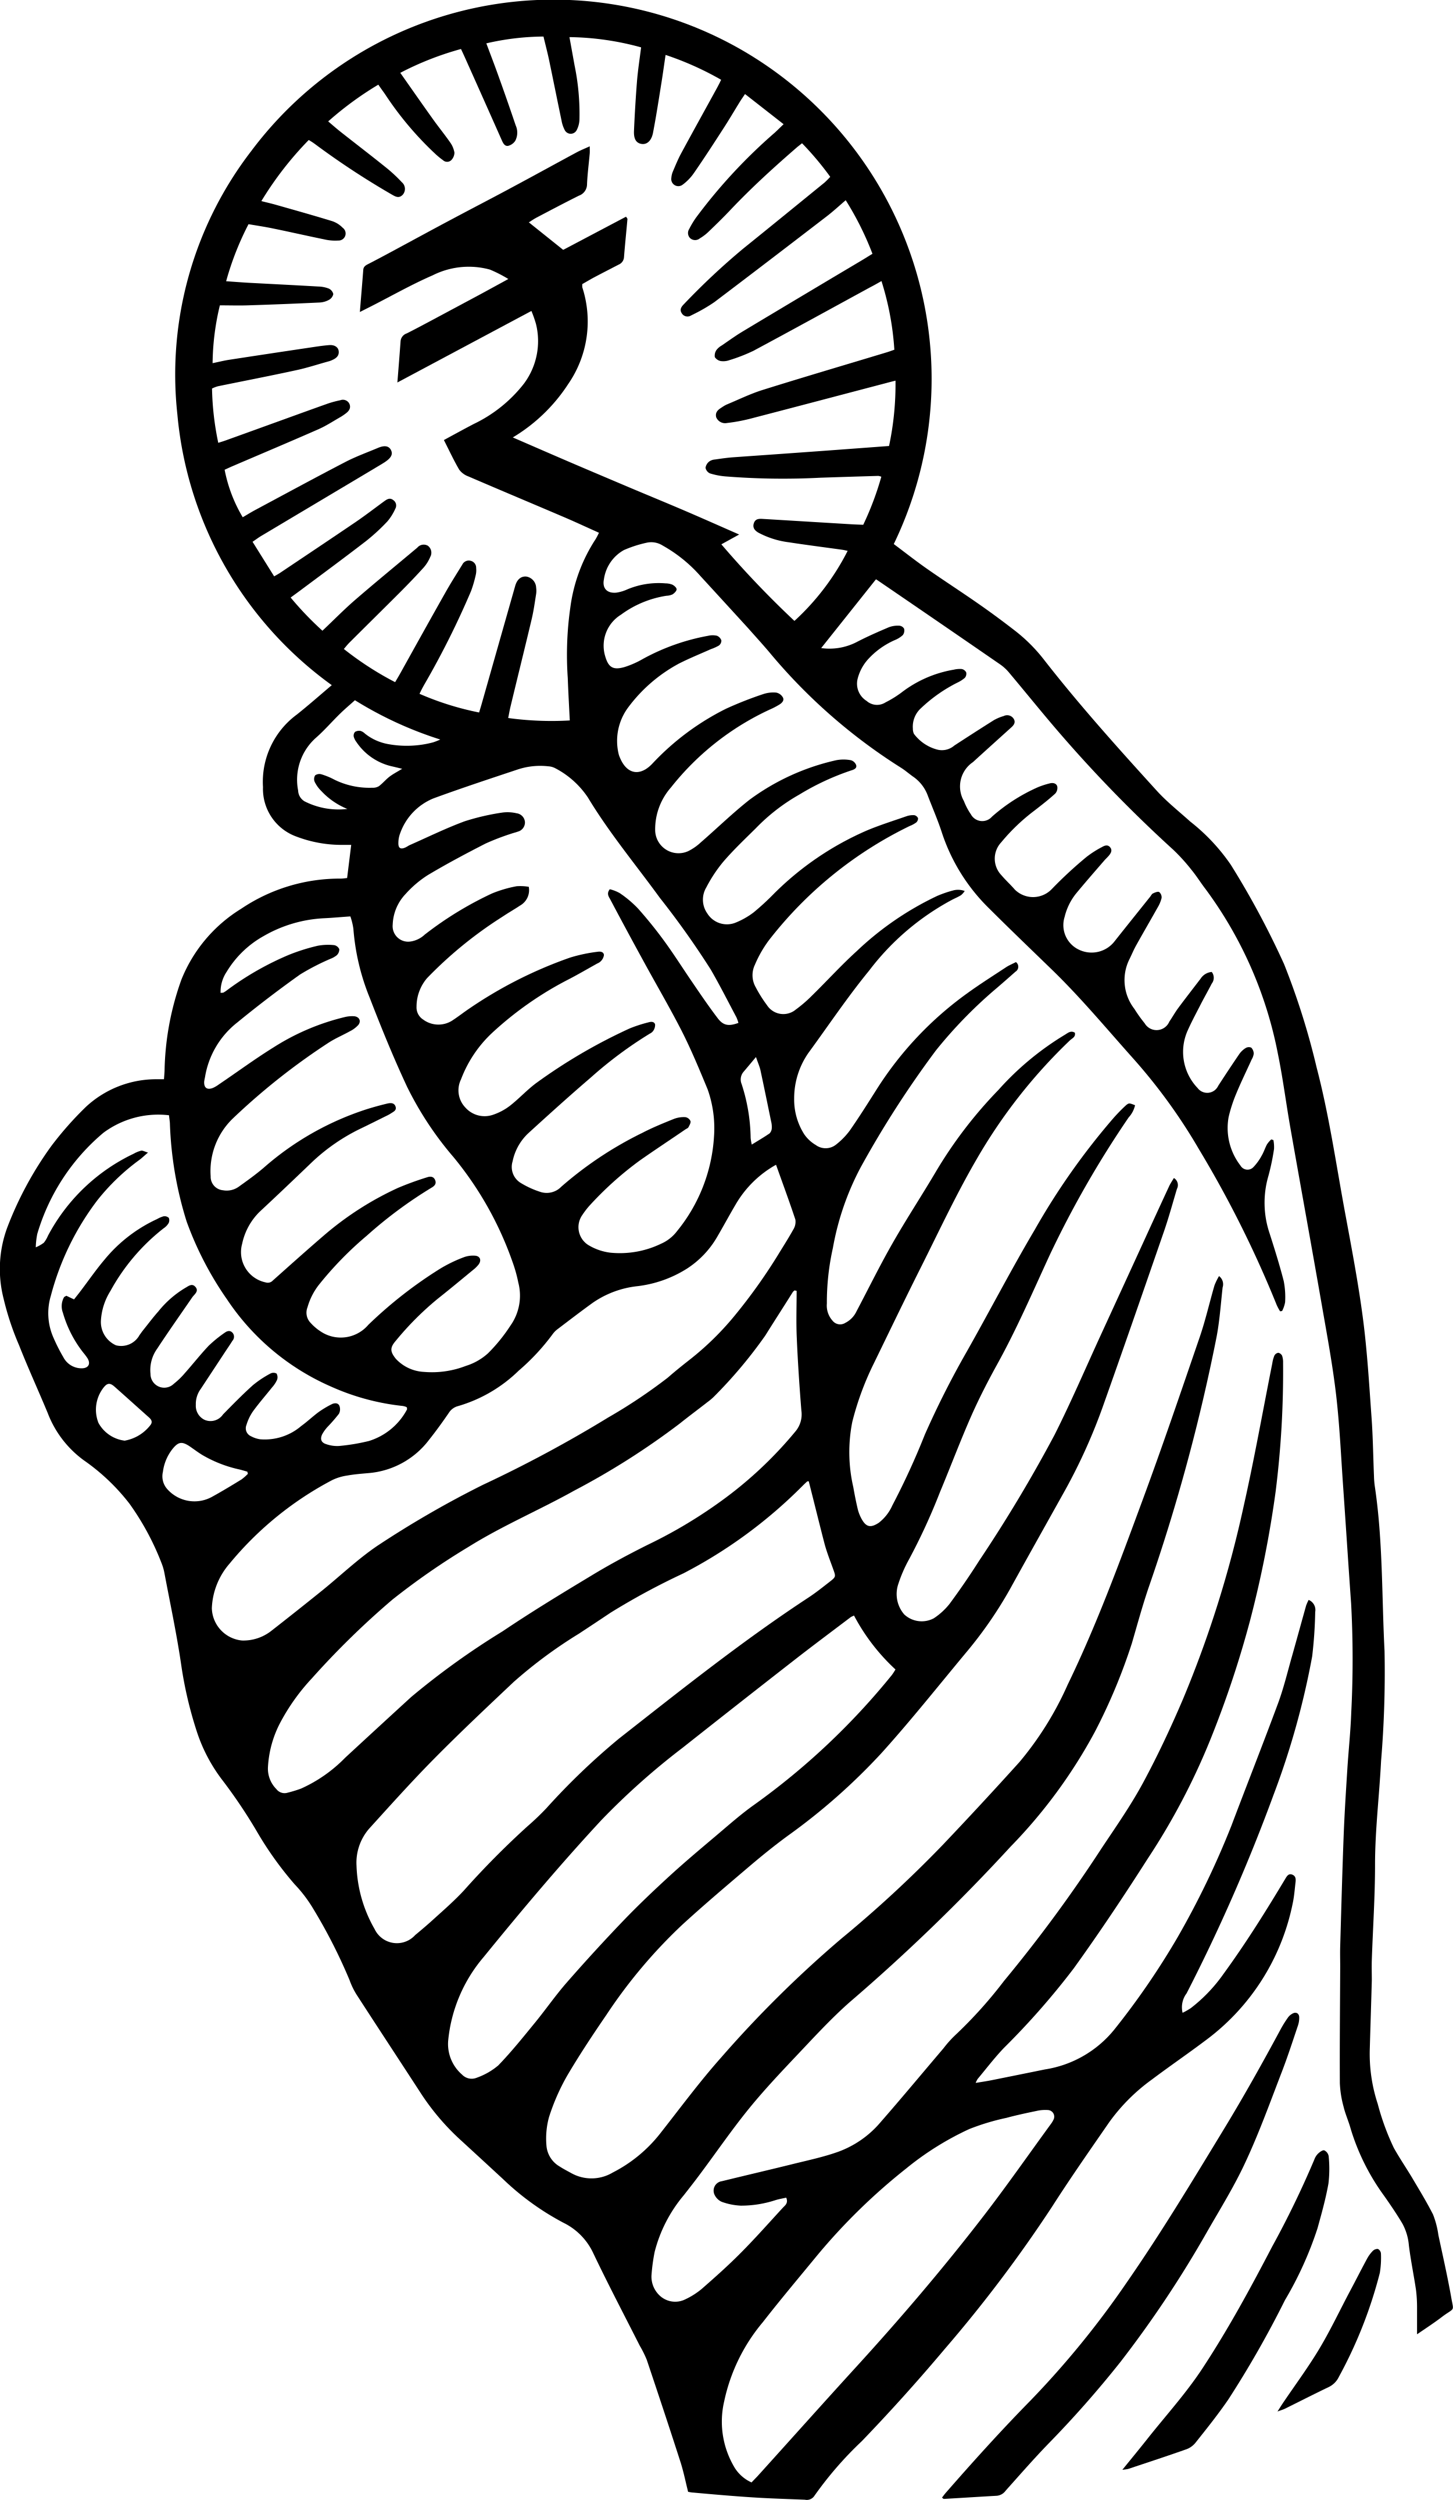 <svg xmlns="http://www.w3.org/2000/svg" width="48.177" height="82.866" viewBox="0 0 48.177 82.866">
  <g id="Group_268" data-name="Group 268" transform="translate(453.514 -15743.999)">
    <path id="Path_268" data-name="Path 268" d="M-406.529,15821.371c0-.338,0-.612,0-.885a4.676,4.676,0,0,0-.034-.581c-.074-.5-.176-.986-.237-1.482a1.824,1.824,0,0,0-.218-.727c-.186-.312-.39-.612-.6-.911a7.4,7.4,0,0,1-1.113-2.23c-.067-.245-.175-.479-.234-.727a3.493,3.493,0,0,1-.124-.782c-.007-1.287.007-2.574.012-3.86,0-.227-.007-.452,0-.679.035-1.217.068-2.434.114-3.65.028-.727.074-1.451.12-2.177.04-.646.111-1.292.133-1.938a34.463,34.463,0,0,0-.005-3.594c-.091-1.274-.172-2.55-.261-3.823-.073-1.029-.117-2.062-.236-3.086-.116-.994-.3-1.981-.472-2.969-.342-1.963-.7-3.925-1.045-5.888-.143-.812-.246-1.633-.411-2.439a13.458,13.458,0,0,0-2.409-5.485c-.154-.2-.29-.421-.452-.618a6.219,6.219,0,0,0-.612-.676,44.8,44.8,0,0,1-3.666-3.749c-.6-.688-1.171-1.4-1.759-2.1a1.516,1.516,0,0,0-.3-.284q-2.051-1.414-4.107-2.817c-.016-.011-.036-.015-.027-.011l-1.814,2.277a1.971,1.971,0,0,0,1.178-.2c.348-.181.707-.338,1.067-.491a.859.859,0,0,1,.346-.051.2.2,0,0,1,.158.1.252.252,0,0,1-.041.21.857.857,0,0,1-.271.169,2.629,2.629,0,0,0-.88.631,1.518,1.518,0,0,0-.353.668.671.671,0,0,0,.3.714.521.521,0,0,0,.631.049,3.559,3.559,0,0,0,.525-.324,3.9,3.9,0,0,1,1.737-.759.856.856,0,0,1,.262-.022.215.215,0,0,1,.149.111.212.212,0,0,1-.045.182,1.1,1.1,0,0,1-.247.158,5.014,5.014,0,0,0-1.2.841.826.826,0,0,0-.276.686.394.394,0,0,0,.035.171,1.419,1.419,0,0,0,.762.519.625.625,0,0,0,.577-.131c.436-.284.872-.565,1.312-.842a1.479,1.479,0,0,1,.325-.136.256.256,0,0,1,.337.1c.072.13-.021.221-.111.3-.415.375-.832.75-1.245,1.127a.973.973,0,0,0-.3,1.29,2.123,2.123,0,0,0,.232.441.428.428,0,0,0,.7.076,5.89,5.89,0,0,1,1.533-.98,2.854,2.854,0,0,1,.392-.125c.1-.024.215,0,.24.111a.284.284,0,0,1-.068.229c-.219.2-.451.379-.684.56a6.474,6.474,0,0,0-1.107,1.056.792.792,0,0,0,.007,1.092c.139.165.3.308.442.474a.86.86,0,0,0,1.232-.021,13.832,13.832,0,0,1,1.145-1.059,3.335,3.335,0,0,1,.52-.332c.086-.05.19-.085.267.014s.024.188-.039.267c-.05.062-.11.113-.161.173-.314.363-.632.726-.94,1.1a1.969,1.969,0,0,0-.371.763.9.9,0,0,0,.5,1.1.964.964,0,0,0,1.16-.295c.39-.493.784-.982,1.177-1.474.03-.038.054-.092.094-.109.065-.03.16-.07.205-.044a.228.228,0,0,1,.078.2,1.152,1.152,0,0,1-.137.323c-.235.42-.478.835-.712,1.256-.081.146-.143.3-.218.45a1.552,1.552,0,0,0,.164,1.641,4.671,4.671,0,0,0,.342.479.458.458,0,0,0,.817-.052c.1-.146.185-.3.29-.444.246-.331.5-.657.75-.984a.488.488,0,0,1,.368-.221.314.314,0,0,1,0,.386c-.13.253-.272.5-.4.754-.14.271-.283.54-.406.818a1.731,1.731,0,0,0,.337,1.89.4.4,0,0,0,.681-.07q.344-.533.7-1.055a.728.728,0,0,1,.211-.2.206.206,0,0,1,.186-.015.294.294,0,0,1,.083.2.5.5,0,0,1-.068.192c-.17.376-.352.746-.51,1.128a4.858,4.858,0,0,0-.254.778,2.036,2.036,0,0,0,.393,1.613.269.269,0,0,0,.434.044,1.744,1.744,0,0,0,.271-.379c.069-.117.11-.252.175-.372a.965.965,0,0,1,.139-.161l.072.021a1.228,1.228,0,0,1,.021.295,7.717,7.717,0,0,1-.186.892,3.169,3.169,0,0,0,.04,1.91c.167.523.332,1.048.468,1.579a2.77,2.77,0,0,1,.045.7,1.016,1.016,0,0,1-.1.291l-.067.009a1.855,1.855,0,0,1-.112-.21,36.44,36.44,0,0,0-2.577-5.161,18.492,18.492,0,0,0-2.214-3.046c-.87-.975-1.707-1.979-2.645-2.891-.7-.679-1.4-1.349-2.09-2.037a6.232,6.232,0,0,1-1.568-2.5c-.135-.42-.313-.827-.471-1.239a1.309,1.309,0,0,0-.472-.625c-.145-.1-.278-.22-.428-.313a18.485,18.485,0,0,1-4.367-3.835c-.229-.269-.467-.53-.7-.793q-.785-.86-1.572-1.717a4.785,4.785,0,0,0-1.254-1.014.706.706,0,0,0-.537-.093,3.949,3.949,0,0,0-.75.243,1.314,1.314,0,0,0-.661.965c-.063.3.1.475.41.446a1.323,1.323,0,0,0,.363-.108,2.7,2.7,0,0,1,1.268-.2.628.628,0,0,1,.229.044c.061.031.14.1.139.155s-.076.128-.135.166a.521.521,0,0,1-.2.046,3.413,3.413,0,0,0-1.51.628,1.206,1.206,0,0,0-.527,1.362c.109.387.263.483.649.372a3.087,3.087,0,0,0,.616-.274,7.143,7.143,0,0,1,2.157-.762.646.646,0,0,1,.29,0,.256.256,0,0,1,.145.158.208.208,0,0,1-.086.168,1.589,1.589,0,0,1-.266.119c-.35.156-.705.3-1.046.472a5.1,5.1,0,0,0-1.685,1.448,1.86,1.86,0,0,0-.328,1.535.658.658,0,0,0,.047.14c.227.551.66.636,1.074.2a8.566,8.566,0,0,1,2.445-1.822,12.245,12.245,0,0,1,1.231-.484,1.051,1.051,0,0,1,.434-.05.329.329,0,0,1,.219.16c.054.1-.033.186-.12.239a2.486,2.486,0,0,1-.313.162,8.979,8.979,0,0,0-3.279,2.584,2.1,2.1,0,0,0-.523,1.408.775.775,0,0,0,1.1.7,1.739,1.739,0,0,0,.407-.283c.542-.47,1.057-.973,1.619-1.416a7.631,7.631,0,0,1,2.873-1.312,1.3,1.3,0,0,1,.495,0,.265.265,0,0,1,.172.165c.027.1-.072.146-.162.171a8.467,8.467,0,0,0-1.731.806,6.367,6.367,0,0,0-1.439,1.116c-.363.359-.736.712-1.07,1.1a4.688,4.688,0,0,0-.567.855.791.791,0,0,0,.033.866.767.767,0,0,0,.924.309,2.592,2.592,0,0,0,.61-.344,8.272,8.272,0,0,0,.672-.618,9.975,9.975,0,0,1,3.1-2.105c.426-.177.867-.315,1.3-.466a.663.663,0,0,1,.258-.034.173.173,0,0,1,.122.1.176.176,0,0,1-.063.144.9.9,0,0,1-.206.111,13.2,13.2,0,0,0-4.675,3.79,3.881,3.881,0,0,0-.466.815.8.8,0,0,0,.026.739,4.4,4.4,0,0,0,.377.6.645.645,0,0,0,.956.142,4.474,4.474,0,0,0,.535-.461c.5-.489.968-1.006,1.484-1.474a10.189,10.189,0,0,1,2.661-1.827,3.8,3.8,0,0,1,.556-.19.632.632,0,0,1,.363.024.653.653,0,0,1-.118.135c-.091.058-.191.1-.288.149a8.444,8.444,0,0,0-2.761,2.352c-.715.872-1.345,1.814-2.012,2.726a2.632,2.632,0,0,0-.476,1.524,2.141,2.141,0,0,0,.332,1.175,1.2,1.2,0,0,0,.383.357.554.554,0,0,0,.687-.023,2.38,2.38,0,0,0,.447-.462c.314-.451.607-.917.9-1.38a11.482,11.482,0,0,1,3-3.17c.415-.3.846-.572,1.272-.853.1-.067.22-.115.332-.174a.192.192,0,0,1-.016.319q-.3.267-.6.525a15.08,15.08,0,0,0-2.036,2.083,33.255,33.255,0,0,0-2.5,3.884,9.061,9.061,0,0,0-.917,2.665,8.272,8.272,0,0,0-.2,1.842.75.75,0,0,0,.19.57.32.32,0,0,0,.426.068.808.808,0,0,0,.363-.372c.4-.757.775-1.523,1.2-2.266.467-.818.986-1.606,1.464-2.418a14.557,14.557,0,0,1,2.042-2.658,9.607,9.607,0,0,1,2.189-1.822c.106-.06.206-.166.348-.08.035.144-.091.186-.163.255a17.6,17.6,0,0,0-3.1,3.951c-.67,1.152-1.236,2.365-1.835,3.56-.533,1.061-1.048,2.132-1.568,3.2a9.666,9.666,0,0,0-.712,1.931,5.154,5.154,0,0,0,.032,2.163c.043.242.089.482.146.722a1.323,1.323,0,0,0,.126.328c.152.279.3.313.572.136a1.488,1.488,0,0,0,.449-.572,24.694,24.694,0,0,0,1.08-2.353,29.758,29.758,0,0,1,1.38-2.732c.765-1.351,1.478-2.729,2.268-4.064a23,23,0,0,1,2.611-3.7c.124-.139.253-.273.39-.4.113-.1.12-.1.321-.02a.887.887,0,0,1-.213.405,33.387,33.387,0,0,0-2.621,4.57c-.559,1.213-1.088,2.438-1.735,3.608-.308.558-.6,1.126-.859,1.709-.368.835-.689,1.69-1.041,2.532a20.3,20.3,0,0,1-1.034,2.244,4.6,4.6,0,0,0-.35.81,1.033,1.033,0,0,0,.2,1,.851.851,0,0,0,.981.127,2.231,2.231,0,0,0,.518-.473q.518-.7.983-1.432a47.935,47.935,0,0,0,2.5-4.171c.547-1.086,1.027-2.207,1.535-3.313q.72-1.566,1.438-3.133.411-.9.825-1.793c.043-.093.1-.177.161-.278a.273.273,0,0,1,.1.362c-.141.47-.269.944-.429,1.407-.677,1.958-1.355,3.916-2.049,5.868a18.729,18.729,0,0,1-1.314,2.862c-.579,1.038-1.162,2.074-1.736,3.115a13.729,13.729,0,0,1-1.473,2.128c-.923,1.109-1.823,2.242-2.789,3.313a20.288,20.288,0,0,1-3.111,2.746c-.435.319-.856.659-1.267,1.008-.756.643-1.514,1.283-2.245,1.953a16.877,16.877,0,0,0-2.5,2.971c-.454.663-.9,1.334-1.308,2.028a7.1,7.1,0,0,0-.6,1.371,2.686,2.686,0,0,0-.084.932.879.879,0,0,0,.438.7c.123.08.254.147.384.219a1.374,1.374,0,0,0,1.377-.019,4.726,4.726,0,0,0,1.56-1.278c.668-.848,1.311-1.721,2.027-2.526a37.769,37.769,0,0,1,4-3.955,39.811,39.811,0,0,0,3.354-3.1q1.288-1.355,2.543-2.745a10.772,10.772,0,0,0,1.6-2.566c.956-1.973,1.713-4.031,2.471-6.085.666-1.8,1.287-3.628,1.911-5.448.19-.557.32-1.134.485-1.7a2.071,2.071,0,0,1,.151-.31.338.338,0,0,1,.119.376c-.063.566-.1,1.137-.211,1.694a62.086,62.086,0,0,1-2.237,8.238c-.209.613-.379,1.239-.56,1.861a18.932,18.932,0,0,1-1.225,2.932,16.924,16.924,0,0,1-2.8,3.813,62.488,62.488,0,0,1-5.338,5.157c-.624.552-1.19,1.171-1.763,1.776-.547.578-1.093,1.158-1.593,1.775-.55.679-1.045,1.4-1.567,2.1-.187.253-.38.5-.575.748a4.725,4.725,0,0,0-.962,1.87,6.082,6.082,0,0,0-.106.787.858.858,0,0,0,.25.643.751.751,0,0,0,.87.147,2.537,2.537,0,0,0,.546-.346c.443-.388.884-.779,1.3-1.2.477-.479.927-.989,1.386-1.487.076-.082.192-.153.116-.338-.112.025-.233.045-.349.08a3.675,3.675,0,0,1-1.16.185,2.174,2.174,0,0,1-.628-.126.48.48,0,0,1-.241-.238.316.316,0,0,1,.247-.447c.791-.194,1.584-.378,2.375-.574.495-.122,1-.229,1.478-.4a3.33,3.33,0,0,0,1.41-.986c.7-.8,1.388-1.63,2.082-2.444a3.635,3.635,0,0,1,.393-.439,14.7,14.7,0,0,0,1.614-1.794,47.591,47.591,0,0,0,3.246-4.414c.473-.709.964-1.412,1.368-2.161.485-.9.918-1.825,1.319-2.763a36.752,36.752,0,0,0,2.007-6.371c.357-1.579.639-3.176.956-4.765a1.061,1.061,0,0,1,.069-.254.176.176,0,0,1,.131-.093.179.179,0,0,1,.125.1.651.651,0,0,1,.032.229,31.964,31.964,0,0,1-.246,4.264,36.244,36.244,0,0,1-.847,4.274,33.744,33.744,0,0,1-1.246,3.773,22.379,22.379,0,0,1-2.146,4.123c-.787,1.233-1.6,2.452-2.455,3.64a25.213,25.213,0,0,1-2.311,2.633c-.312.325-.587.688-.876,1.033a.821.821,0,0,0-.066.132c.19-.032.353-.055.514-.087q.894-.179,1.788-.361a3.679,3.679,0,0,0,2.3-1.327,25.39,25.39,0,0,0,2.069-3.01,28.331,28.331,0,0,0,1.807-3.736c.514-1.36,1.049-2.712,1.553-4.074.186-.506.311-1.034.459-1.553.158-.558.31-1.116.467-1.674a1.475,1.475,0,0,1,.084-.188.361.361,0,0,1,.217.4,14.675,14.675,0,0,1-.1,1.469,26.414,26.414,0,0,1-1.28,4.589,58.6,58.6,0,0,1-2.883,6.581.77.77,0,0,0-.134.647,2.352,2.352,0,0,0,.276-.158,5.212,5.212,0,0,0,1.076-1.125c.741-1.017,1.408-2.082,2.054-3.16.052-.086.105-.181.224-.139s.128.143.116.245c-.028.234-.044.471-.093.7a7.49,7.49,0,0,1-2.912,4.567c-.581.437-1.181.847-1.761,1.283a6.228,6.228,0,0,0-1.411,1.411c-.643.93-1.29,1.856-1.9,2.808a45.275,45.275,0,0,1-3.546,4.7q-1.329,1.579-2.76,3.067a12,12,0,0,0-1.579,1.822.3.3,0,0,1-.308.118c-.579-.024-1.158-.04-1.736-.078-.657-.042-1.312-.1-1.968-.159-.048,0-.1-.013-.167-.024-.084-.33-.15-.668-.254-.991-.364-1.132-.739-2.259-1.117-3.385a3.681,3.681,0,0,0-.236-.474c-.519-1.026-1.054-2.043-1.548-3.081a2.11,2.11,0,0,0-.975-.986,8.839,8.839,0,0,1-2-1.443q-.693-.64-1.388-1.278a8.035,8.035,0,0,1-1.305-1.513c-.722-1.111-1.451-2.218-2.171-3.331a2.459,2.459,0,0,1-.231-.478,17.77,17.77,0,0,0-1.2-2.358,4.558,4.558,0,0,0-.622-.82,11.45,11.45,0,0,1-1.264-1.771,17.241,17.241,0,0,0-1.117-1.662,5.4,5.4,0,0,1-.872-1.66,13.259,13.259,0,0,1-.507-2.176c-.149-1.02-.365-2.028-.556-3.041a1.681,1.681,0,0,0-.088-.312,8.817,8.817,0,0,0-1.071-1.992,6.841,6.841,0,0,0-1.511-1.437,3.463,3.463,0,0,1-1.2-1.567c-.313-.753-.653-1.494-.952-2.252a9.223,9.223,0,0,1-.517-1.563,3.954,3.954,0,0,1,.133-2.352,11.7,11.7,0,0,1,1.456-2.687,11.173,11.173,0,0,1,1.15-1.3,3.424,3.424,0,0,1,2.3-.912c.087,0,.174,0,.284,0,.007-.1.015-.189.019-.273a9.4,9.4,0,0,1,.559-3.029,4.893,4.893,0,0,1,1.981-2.348,5.84,5.84,0,0,1,3.3-1c.067,0,.133-.011.213-.018l.136-1.1c-.139,0-.254,0-.369,0a4.2,4.2,0,0,1-1.439-.272,1.679,1.679,0,0,1-1.117-1.641,2.768,2.768,0,0,1,1.123-2.407c.39-.311.764-.641,1.158-.974a12.439,12.439,0,0,1-5.12-8.976,12.142,12.142,0,0,1,2.451-8.729,12.515,12.515,0,0,1,16.075-3.454,12.583,12.583,0,0,1,5.228,16.482c.363.271.724.556,1.1.819.564.394,1.142.766,1.706,1.16.41.285.814.584,1.21.891a5.4,5.4,0,0,1,.957.954c1.179,1.513,2.461,2.938,3.749,4.355.336.369.734.683,1.106,1.018a6.459,6.459,0,0,1,1.347,1.434,28.165,28.165,0,0,1,1.767,3.295,24.313,24.313,0,0,1,1.078,3.423c.411,1.57.641,3.177.935,4.77.218,1.178.444,2.355.6,3.543.143,1.09.207,2.19.286,3.288.047.646.054,1.3.081,1.944a2.9,2.9,0,0,0,.025.323c.273,1.814.231,3.647.325,5.472a35.557,35.557,0,0,1-.115,3.649c-.058,1.147-.2,2.288-.2,3.441,0,1.05-.071,2.1-.107,3.149-.008.227,0,.452,0,.679-.02.745-.045,1.492-.066,2.238a5.307,5.307,0,0,0,.262,1.856,8.223,8.223,0,0,0,.535,1.462c.187.333.4.647.6.978.239.405.487.809.7,1.229a3.017,3.017,0,0,1,.177.682c.145.682.3,1.36.422,2.046.086.5.133.346-.269.638C-405.932,15820.972-406.21,15821.153-406.529,15821.371Zm-29.985-62.874c.66.286,1.276.555,1.894.82s1.243.529,1.866.793,1.246.519,1.867.784,1.222.533,1.881.822l-.59.325a32.306,32.306,0,0,0,2.423,2.539,8.146,8.146,0,0,0,1.765-2.323c-.056-.011-.112-.025-.168-.034-.593-.083-1.187-.158-1.779-.249a2.909,2.909,0,0,1-1.006-.316c-.119-.067-.207-.161-.159-.312s.165-.155.288-.148l2.94.178c.134.008.269.012.4.018a10,10,0,0,0,.6-1.593.407.407,0,0,0-.1-.028q-.957.028-1.915.06a24.051,24.051,0,0,1-3.15-.043,2.39,2.39,0,0,1-.517-.1.258.258,0,0,1-.147-.187.333.333,0,0,1,.125-.209.381.381,0,0,1,.192-.065c.2-.029.409-.06.614-.074,1.42-.1,2.84-.2,4.26-.307.292-.021.584-.044.894-.066a9.808,9.808,0,0,0,.214-2.166c-.136.034-.248.063-.359.093-1.49.391-2.98.785-4.471,1.172a5.75,5.75,0,0,1-.752.138.32.32,0,0,1-.363-.19c-.042-.167.065-.253.188-.328a1.213,1.213,0,0,1,.152-.09c.4-.166.789-.358,1.2-.487,1.358-.425,2.723-.826,4.085-1.238.091-.026.18-.06.282-.095a9.558,9.558,0,0,0-.427-2.276c-.142.08-.252.144-.363.2-1.293.705-2.583,1.415-3.881,2.111a5.628,5.628,0,0,1-.793.309.6.6,0,0,1-.289.032.292.292,0,0,1-.2-.133.33.33,0,0,1,.057-.237.59.59,0,0,1,.178-.15c.227-.156.45-.317.685-.459q1.983-1.189,3.972-2.371c.108-.065.215-.132.335-.206a10.1,10.1,0,0,0-.887-1.776c-.231.2-.425.378-.635.539-1.239.952-2.477,1.9-3.725,2.843a5.767,5.767,0,0,1-.764.436.22.22,0,0,1-.312-.071c-.084-.127-.006-.223.08-.31a23.18,23.18,0,0,1,1.957-1.832c.9-.725,1.8-1.46,2.7-2.192a2.63,2.63,0,0,0,.186-.188,10.039,10.039,0,0,0-.935-1.113c-.066.052-.1.081-.141.111-.774.67-1.53,1.356-2.234,2.1-.236.25-.483.49-.731.728a1.539,1.539,0,0,1-.28.212.245.245,0,0,1-.326-.007.242.242,0,0,1-.03-.3,2.954,2.954,0,0,1,.226-.377,17.654,17.654,0,0,1,2.6-2.807c.093-.083.18-.173.305-.291l-1.279-1c-.073.108-.124.18-.169.253-.186.3-.364.606-.556.9-.314.487-.63.974-.959,1.45a1.645,1.645,0,0,1-.382.4.235.235,0,0,1-.377-.224.67.67,0,0,1,.057-.226c.085-.2.167-.4.269-.589.388-.717.784-1.43,1.176-2.145.05-.092.1-.186.148-.292a10.207,10.207,0,0,0-1.841-.824c-.055.364-.1.7-.156,1.037-.082.515-.162,1.028-.26,1.539-.051.27-.2.4-.377.375s-.267-.157-.255-.433c.024-.549.057-1.1.1-1.646.03-.369.088-.736.136-1.122a9.359,9.359,0,0,0-2.376-.34c.062.34.116.639.17.938a7.939,7.939,0,0,1,.162,1.786.809.809,0,0,1-.093.361.222.222,0,0,1-.4-.014,1.052,1.052,0,0,1-.1-.3c-.141-.672-.275-1.346-.416-2.019-.054-.256-.122-.51-.184-.771a8.657,8.657,0,0,0-1.895.226c.139.372.27.711.392,1.053q.3.831.582,1.667a.583.583,0,0,1-.017.514.406.406,0,0,1-.223.161c-.111.027-.168-.066-.212-.163q-.615-1.386-1.235-2.77c-.039-.087-.08-.174-.127-.275a10.158,10.158,0,0,0-2.013.79c.376.534.729,1.041,1.088,1.543.182.255.382.5.561.757a.823.823,0,0,1,.147.346.369.369,0,0,1-.108.251.2.2,0,0,1-.27,0,2.752,2.752,0,0,1-.229-.185,10.878,10.878,0,0,1-1.691-2c-.07-.1-.144-.2-.226-.32a11.042,11.042,0,0,0-1.662,1.218c.157.134.282.243.413.347.494.389.993.771,1.483,1.165a4.873,4.873,0,0,1,.541.5.292.292,0,0,1,.029.425c-.13.128-.247.05-.371-.021a26.441,26.441,0,0,1-2.51-1.648c-.069-.053-.143-.1-.23-.152a11.208,11.208,0,0,0-1.571,2.026c.191.048.342.082.492.125.622.177,1.245.351,1.863.541a.877.877,0,0,1,.342.218.234.234,0,0,1-.151.423,1.6,1.6,0,0,1-.466-.04c-.557-.114-1.112-.241-1.669-.355-.276-.058-.555-.1-.837-.147a9.69,9.69,0,0,0-.742,1.891c.275.019.519.038.763.052.764.041,1.529.079,2.294.123a1.02,1.02,0,0,1,.344.067.267.267,0,0,1,.152.183.282.282,0,0,1-.144.192.713.713,0,0,1-.309.088q-1.189.056-2.382.094c-.3.01-.6,0-.926,0a8.476,8.476,0,0,0-.241,1.917c.2-.042.374-.085.546-.112q1.353-.208,2.707-.409c.2-.03.408-.062.613-.078.177-.014.3.068.315.2.018.152-.08.232-.2.288a.757.757,0,0,1-.11.044c-.368.1-.732.222-1.1.3-.863.188-1.73.355-2.6.533a1.173,1.173,0,0,0-.19.074,9.535,9.535,0,0,0,.207,1.8c.1-.032.172-.053.243-.079q.735-.264,1.468-.53c.637-.229,1.273-.462,1.911-.688a3.321,3.321,0,0,1,.425-.115.239.239,0,0,1,.3.117c.063.142-.015.245-.126.326a1.676,1.676,0,0,1-.171.115c-.239.136-.47.289-.72.4-.952.418-1.911.822-2.867,1.232-.087.037-.172.079-.252.114a4.878,4.878,0,0,0,.6,1.575c.143-.083.285-.172.432-.25.986-.528,1.97-1.062,2.963-1.578.347-.181.718-.315,1.08-.467.23-.1.372-.069.441.069s.006.26-.207.4c-.107.07-.219.133-.328.2l-3.771,2.247c-.09.054-.174.118-.284.192l.716,1.146c.084-.049.135-.076.183-.107.848-.569,1.7-1.137,2.543-1.71.316-.217.619-.45.928-.676.091-.065.185-.123.294-.036a.217.217,0,0,1,.069.288,1.746,1.746,0,0,1-.263.42,6.523,6.523,0,0,1-.715.657c-.724.558-1.46,1.1-2.192,1.646l-.3.22a10.832,10.832,0,0,0,1.054,1.1c.379-.358.723-.71,1.094-1.03.676-.584,1.368-1.15,2.053-1.725a.276.276,0,0,1,.347-.063.287.287,0,0,1,.081.371,1.289,1.289,0,0,1-.215.348c-.25.277-.509.546-.772.81-.562.563-1.13,1.121-1.694,1.684-.061.061-.115.13-.184.21a10.535,10.535,0,0,0,1.7,1.1c.064-.108.119-.2.171-.293.5-.9,1-1.8,1.509-2.7.174-.308.364-.605.549-.906a.238.238,0,0,1,.275-.124.236.236,0,0,1,.183.238.731.731,0,0,1-.007.2,4.121,4.121,0,0,1-.162.564,28.277,28.277,0,0,1-1.554,3.107c-.051.09-.1.184-.155.3a9.629,9.629,0,0,0,1.976.619c.033-.111.056-.186.078-.261q.559-1.969,1.119-3.937c.063-.22.2-.325.372-.307a.389.389,0,0,1,.322.368.75.75,0,0,1,0,.206c-.045.281-.083.564-.149.84-.229.966-.469,1.928-.7,2.891-.029.12-.05.242-.078.383a10.545,10.545,0,0,0,2.042.081c-.024-.49-.05-.951-.067-1.411a11.074,11.074,0,0,1,.088-2.352,5.416,5.416,0,0,1,.835-2.245,2.035,2.035,0,0,0,.111-.214c-.4-.178-.768-.351-1.145-.512-1.063-.454-2.128-.9-3.189-1.357a.654.654,0,0,1-.3-.223c-.181-.31-.332-.637-.507-.98.337-.183.661-.361.99-.533a4.648,4.648,0,0,0,1.659-1.33,2.357,2.357,0,0,0,.406-1.979,3.822,3.822,0,0,0-.153-.437l-4.444,2.371c.039-.494.075-.932.106-1.369a.3.3,0,0,1,.207-.259c.262-.132.521-.27.78-.408l1.607-.86c.307-.166.613-.334.979-.534a4.312,4.312,0,0,0-.613-.313,2.657,2.657,0,0,0-1.892.189c-.691.3-1.35.675-2.023,1.018-.12.061-.24.121-.395.2.04-.5.079-.949.113-1.4.008-.1.075-.146.158-.187.271-.139.538-.282.806-.426.681-.367,1.361-.738,2.044-1.1.666-.355,1.337-.7,2-1.059.692-.37,1.378-.749,2.069-1.121.133-.072.275-.126.432-.2,0,.1.005.167,0,.234-.03.342-.076.683-.09,1.024a.4.4,0,0,1-.266.377c-.474.236-.942.484-1.411.73-.091.048-.175.108-.251.157l1.138.911,2.084-1.1c.028.046.047.063.046.078-.037.42-.081.84-.114,1.26a.285.285,0,0,1-.174.249c-.27.141-.54.278-.808.42-.137.073-.27.154-.4.226a.484.484,0,0,0,0,.111,3.65,3.65,0,0,1-.466,3.2A5.653,5.653,0,0,1-436.514,15758.5Zm.533,14.9a.586.586,0,0,1-.294.62c-.187.126-.385.236-.572.363a13.57,13.57,0,0,0-2.507,2.04,1.455,1.455,0,0,0-.349.945.476.476,0,0,0,.217.426.85.85,0,0,0,.988.021c.131-.087.258-.18.384-.272a14.249,14.249,0,0,1,3.5-1.8,5.215,5.215,0,0,1,.917-.194c.086-.015.2,0,.208.109a.357.357,0,0,1-.1.2.355.355,0,0,1-.122.08c-.3.168-.6.341-.9.5a11.378,11.378,0,0,0-2.6,1.813,4.082,4.082,0,0,0-1.018,1.529.823.823,0,0,0,.145.932.852.852,0,0,0,.917.24,1.925,1.925,0,0,0,.563-.3c.3-.234.562-.523.869-.751a17.951,17.951,0,0,1,3.1-1.811,4.646,4.646,0,0,1,.616-.2c.091-.027.194-.034.226.066a.342.342,0,0,1-.06.211.28.28,0,0,1-.111.093,13.54,13.54,0,0,0-1.96,1.457c-.7.6-1.386,1.22-2.068,1.842a1.756,1.756,0,0,0-.526.938.62.62,0,0,0,.247.7,2.97,2.97,0,0,0,.687.316.673.673,0,0,0,.681-.177,12.273,12.273,0,0,1,2.692-1.787c.339-.176.695-.32,1.05-.463a.926.926,0,0,1,.373-.055.225.225,0,0,1,.168.13c.017.057-.034.14-.068.205-.016.03-.061.046-.094.067-.5.343-1.011.678-1.508,1.027a11.136,11.136,0,0,0-1.706,1.535,2.876,2.876,0,0,0-.212.282.7.7,0,0,0,.24,1.016,1.84,1.84,0,0,0,.69.23,3.148,3.148,0,0,0,1.69-.3,1.338,1.338,0,0,0,.524-.416,5.474,5.474,0,0,0,1.224-3.13,3.859,3.859,0,0,0-.21-1.565c-.27-.653-.541-1.308-.86-1.937-.409-.8-.87-1.583-1.3-2.375q-.537-.98-1.061-1.97c-.051-.1-.144-.2-.024-.354a1.293,1.293,0,0,1,.331.13,3.7,3.7,0,0,1,.605.51c.312.351.609.718.886,1.1.322.443.614.908.925,1.36.272.4.541.795.832,1.177.186.245.364.271.686.154a1.351,1.351,0,0,0-.067-.187c-.281-.528-.551-1.064-.851-1.582a28.456,28.456,0,0,0-1.688-2.377c-.8-1.1-1.678-2.153-2.386-3.327a2.93,2.93,0,0,0-1.088-.972.571.571,0,0,0-.223-.06,2.382,2.382,0,0,0-1.019.106c-.93.31-1.862.617-2.782.954a1.952,1.952,0,0,0-1.111,1.158.89.89,0,0,0-.06.315c-.007.182.074.23.235.156.053-.024.1-.06.155-.084.6-.265,1.193-.556,1.808-.783a7.753,7.753,0,0,1,1.258-.29,1.32,1.32,0,0,1,.466.025.317.317,0,0,1,.275.3.316.316,0,0,1-.233.307c-.073.027-.151.044-.224.07a7.944,7.944,0,0,0-.851.327c-.646.331-1.289.672-1.912,1.044a3.536,3.536,0,0,0-.737.626,1.546,1.546,0,0,0-.428,1.012.515.515,0,0,0,.592.564.87.87,0,0,0,.469-.228,11.6,11.6,0,0,1,2.232-1.365,4.12,4.12,0,0,1,.814-.239A1.693,1.693,0,0,1-435.981,15773.393Zm-10.218,3.512c.06-.007.082,0,.1-.014a.98.98,0,0,0,.122-.082,9.761,9.761,0,0,1,2.042-1.165,6.467,6.467,0,0,1,.951-.3,1.881,1.881,0,0,1,.555-.021.231.231,0,0,1,.165.135.269.269,0,0,1-.085.2.753.753,0,0,1-.2.114,7.8,7.8,0,0,0-1.016.524q-1.068.76-2.083,1.591a2.887,2.887,0,0,0-1.069,1.813,1.457,1.457,0,0,0-.027.145c-.012.21.1.289.3.206a1.177,1.177,0,0,0,.2-.121c.593-.4,1.172-.828,1.78-1.206a7.757,7.757,0,0,1,2.372-1.015,1.039,1.039,0,0,1,.32-.03c.171.016.243.161.136.292a.949.949,0,0,1-.277.206c-.223.124-.459.224-.675.359a21.986,21.986,0,0,0-3.208,2.534,2.42,2.42,0,0,0-.733,1.914.448.448,0,0,0,.409.463.684.684,0,0,0,.531-.124c.28-.2.559-.4.82-.623a9.656,9.656,0,0,1,3.436-1.946q.324-.1.653-.179c.105-.025.232-.037.279.092s-.06.173-.143.227a1.107,1.107,0,0,1-.128.073c-.281.139-.562.28-.845.417a6.362,6.362,0,0,0-1.647,1.126c-.575.551-1.15,1.1-1.734,1.643a2.085,2.085,0,0,0-.587,1.068,1.025,1.025,0,0,0,.783,1.281.227.227,0,0,0,.236-.065c.579-.516,1.156-1.033,1.745-1.538a10.423,10.423,0,0,1,2.4-1.529,10.068,10.068,0,0,1,.967-.352c.11-.039.222-.031.271.1s-.045.2-.141.255a14.445,14.445,0,0,0-2.126,1.578,11.556,11.556,0,0,0-1.6,1.642,2.161,2.161,0,0,0-.368.732.486.486,0,0,0,.067.477,1.674,1.674,0,0,0,.47.386,1.2,1.2,0,0,0,1.48-.281,14.323,14.323,0,0,1,2.363-1.849,4.671,4.671,0,0,1,.79-.386.881.881,0,0,1,.374-.057c.175.007.234.146.131.29a1.038,1.038,0,0,1-.188.185c-.387.319-.772.639-1.165.95a9.98,9.98,0,0,0-1.393,1.394c-.2.231-.194.358,0,.6a1.365,1.365,0,0,0,.937.434,3.115,3.115,0,0,0,1.387-.2,1.944,1.944,0,0,0,.735-.42,5.544,5.544,0,0,0,.739-.912,1.718,1.718,0,0,0,.262-1.43,4.7,4.7,0,0,0-.19-.68,11.35,11.35,0,0,0-1.955-3.474,11.061,11.061,0,0,1-1.54-2.33c-.453-.968-.857-1.961-1.243-2.959a7.57,7.57,0,0,1-.54-2.285,2.225,2.225,0,0,0-.1-.408c-.309.021-.592.048-.875.061a4.431,4.431,0,0,0-1.989.584,3.324,3.324,0,0,0-1.239,1.193A1.189,1.189,0,0,0-446.2,15776.9Zm19.5,16.188c-.022,0-.046,0-.058.012-.052.046-.1.094-.15.143a15.85,15.85,0,0,1-3.953,2.9,23.25,23.25,0,0,0-2.408,1.3q-.526.352-1.056.7a15.4,15.4,0,0,0-2.154,1.593c-.886.836-1.774,1.671-2.63,2.537-.745.753-1.454,1.544-2.166,2.329a1.721,1.721,0,0,0-.419,1.229,4.5,4.5,0,0,0,.6,2.1.818.818,0,0,0,1.344.2c.211-.176.422-.353.624-.539.333-.3.675-.6.983-.93a28.157,28.157,0,0,1,2.114-2.135,8.656,8.656,0,0,0,.638-.61,22.709,22.709,0,0,1,2.4-2.3c2.056-1.612,4.1-3.243,6.287-4.678.237-.156.461-.335.686-.51s.22-.176.126-.437c-.1-.277-.209-.553-.285-.837C-426.354,15794.478-426.521,15793.792-426.7,15793.092Zm-.4-6.311-.069-.016a.312.312,0,0,0-.059.055c-.3.479-.611.959-.912,1.441a15.308,15.308,0,0,1-1.661,1.984,1.8,1.8,0,0,1-.244.213c-.309.242-.625.475-.932.721a24.884,24.884,0,0,1-3.5,2.224c-1.156.645-2.382,1.162-3.508,1.866a23.76,23.76,0,0,0-2.516,1.743,27.368,27.368,0,0,0-2.674,2.613,6.815,6.815,0,0,0-1.07,1.51,3.586,3.586,0,0,0-.386,1.439.96.96,0,0,0,.279.72.34.34,0,0,0,.368.122,4.4,4.4,0,0,0,.449-.137,4.772,4.772,0,0,0,1.464-1.023q1.092-1.009,2.19-2.014a25.422,25.422,0,0,1,3.034-2.179c.96-.647,1.952-1.249,2.945-1.847.6-.364,1.226-.7,1.859-1.016a15.825,15.825,0,0,0,2.426-1.443,13.265,13.265,0,0,0,2.486-2.329.876.876,0,0,0,.187-.68c-.063-.792-.117-1.586-.151-2.381C-427.12,15787.841-427.1,15787.311-427.1,15786.781Zm-.683-4.181a3.55,3.55,0,0,0-1.33,1.3c-.214.362-.414.735-.628,1.1a3.094,3.094,0,0,1-1.011,1.053,3.935,3.935,0,0,1-1.625.572,3.2,3.2,0,0,0-1.5.562c-.381.276-.756.563-1.131.848a.793.793,0,0,0-.187.186,7.282,7.282,0,0,1-1.122,1.205,4.786,4.786,0,0,1-2.014,1.175.51.51,0,0,0-.3.22c-.211.308-.429.61-.66.9a2.8,2.8,0,0,1-2.006,1.1c-.235.021-.471.039-.7.08a1.72,1.72,0,0,0-.5.15,11.1,11.1,0,0,0-3.406,2.77,2.393,2.393,0,0,0-.588,1.476,1.106,1.106,0,0,0,1,1.073,1.5,1.5,0,0,0,.962-.312q.86-.671,1.707-1.354c.6-.487,1.168-1.029,1.806-1.464a32.971,32.971,0,0,1,3.517-2.032,42.446,42.446,0,0,0,4.148-2.229,17.5,17.5,0,0,0,1.981-1.324c.243-.214.5-.418.752-.616a9.563,9.563,0,0,0,1.432-1.4,18.209,18.209,0,0,0,1.534-2.159c.15-.242.3-.481.44-.732a.482.482,0,0,0,.069-.33C-427.34,15783.825-427.561,15783.229-427.785,15782.6Zm2.585,14.942a1,1,0,0,0-.113.056c-.626.475-1.257.944-1.876,1.427q-1.86,1.449-3.709,2.911a23.679,23.679,0,0,0-2.682,2.39c-1.357,1.463-2.641,2.988-3.9,4.535a5,5,0,0,0-1.177,2.774,1.34,1.34,0,0,0,.461,1.124.44.44,0,0,0,.494.1,2.27,2.27,0,0,0,.706-.405c.429-.443.817-.927,1.208-1.405.361-.44.686-.911,1.06-1.339q.912-1.043,1.87-2.043c.495-.516,1.016-1.01,1.544-1.494.5-.457,1.019-.893,1.537-1.33.412-.348.818-.709,1.256-1.021a23.335,23.335,0,0,0,4.578-4.311,2.127,2.127,0,0,0,.117-.181A6.67,6.67,0,0,1-425.2,15797.543Zm-3.4,28.736c.072-.076.133-.139.192-.2,1.086-1.2,2.166-2.411,3.259-3.608,1.485-1.625,2.915-3.3,4.257-5.042.76-.987,1.474-2.011,2.209-3.019a.811.811,0,0,0,.093-.149.22.22,0,0,0-.177-.327,1.3,1.3,0,0,0-.378.029c-.336.07-.673.141-1,.23a7.664,7.664,0,0,0-1.236.372,9.76,9.76,0,0,0-2.089,1.306,19.86,19.86,0,0,0-2.967,2.9c-.6.73-1.206,1.449-1.785,2.192a6,6,0,0,0-1.281,2.616,2.955,2.955,0,0,0,.3,2.132A1.268,1.268,0,0,0-428.6,15826.279Zm-22.462-39.214c.086-.111.159-.2.229-.294.261-.344.507-.7.786-1.029a4.91,4.91,0,0,1,1.736-1.339.962.962,0,0,1,.216-.092.206.206,0,0,1,.174.05.208.208,0,0,1-.01.183.536.536,0,0,1-.164.166,6.748,6.748,0,0,0-1.761,2.076,2.07,2.07,0,0,0-.316,1,.847.847,0,0,0,.5.8.692.692,0,0,0,.781-.339c.041-.055.08-.112.123-.166.166-.206.325-.42.5-.616a3.336,3.336,0,0,1,.881-.774c.107-.057.228-.173.344-.047.134.146-.022.244-.1.352-.388.566-.786,1.128-1.161,1.7a1.215,1.215,0,0,0-.223.838.455.455,0,0,0,.776.325,2.474,2.474,0,0,0,.359-.346c.267-.3.516-.618.792-.91a4.223,4.223,0,0,1,.524-.427c.08-.06.177-.1.265-.01a.2.2,0,0,1,0,.271c-.077.125-.161.245-.242.368l-.81,1.23a.842.842,0,0,0-.161.526.514.514,0,0,0,.3.5.5.5,0,0,0,.6-.182c.323-.33.647-.66.989-.968a3.425,3.425,0,0,1,.586-.39.217.217,0,0,1,.2,0,.244.244,0,0,1,.018.21.933.933,0,0,1-.159.243c-.214.269-.441.527-.643.806a1.6,1.6,0,0,0-.213.448.287.287,0,0,0,.153.373.917.917,0,0,0,.3.1,1.856,1.856,0,0,0,1.364-.44c.2-.144.377-.314.575-.461a3.286,3.286,0,0,1,.428-.257c.091-.048.213-.058.261.045a.32.32,0,0,1-.014.268,5.4,5.4,0,0,1-.366.422,1.247,1.247,0,0,0-.189.258c-.076.159-.032.276.131.326a1.1,1.1,0,0,0,.432.061,6.7,6.7,0,0,0,.986-.165,2.145,2.145,0,0,0,1.261-1.041c.008-.014,0-.038,0-.058s-.026-.031-.043-.037a.515.515,0,0,0-.113-.027,7.8,7.8,0,0,1-2.375-.647,7.963,7.963,0,0,1-3.43-2.877,11.1,11.1,0,0,1-1.342-2.582,12.187,12.187,0,0,1-.557-3.271c-.006-.075-.018-.151-.03-.257a3.049,3.049,0,0,0-2.172.579,6.929,6.929,0,0,0-2.195,3.354,2.565,2.565,0,0,0-.05.445,1.33,1.33,0,0,0,.267-.152.945.945,0,0,0,.135-.228,6.245,6.245,0,0,1,2.847-2.724,1,1,0,0,1,.244-.1c.051-.01.112.028.228.063-.126.107-.2.179-.283.241a7.158,7.158,0,0,0-1.4,1.345,9,9,0,0,0-1.538,3.16,2,2,0,0,0,.084,1.384,5.9,5.9,0,0,0,.333.657.678.678,0,0,0,.63.363c.2-.01.275-.146.174-.323a1.83,1.83,0,0,0-.14-.189,3.838,3.838,0,0,1-.681-1.328.612.612,0,0,1,.034-.511c.014-.022.047-.032.08-.053Zm9.312-19.859c-.174.156-.338.294-.491.444-.267.26-.512.545-.791.791a1.86,1.86,0,0,0-.6,1.757.432.432,0,0,0,.219.361,2.487,2.487,0,0,0,1.413.249,2.415,2.415,0,0,1-.863-.594,1.1,1.1,0,0,1-.221-.306.235.235,0,0,1,.017-.214.241.241,0,0,1,.21-.033,2.358,2.358,0,0,1,.434.18,2.629,2.629,0,0,0,1.253.264.376.376,0,0,0,.219-.053c.124-.094.225-.219.348-.313s.255-.16.421-.262l-.3-.072a1.935,1.935,0,0,1-1.216-.813.532.532,0,0,1-.091-.183.187.187,0,0,1,.044-.155.269.269,0,0,1,.184-.032.384.384,0,0,1,.148.092,1.713,1.713,0,0,0,.741.34,3.407,3.407,0,0,0,1.515-.053,2.093,2.093,0,0,0,.238-.094A12.47,12.47,0,0,1-441.749,15767.206Zm-3.546,25.649-.021-.081c-.092-.025-.183-.055-.276-.076a4.186,4.186,0,0,1-1.224-.481c-.149-.092-.289-.2-.438-.3-.235-.147-.349-.127-.529.089a1.528,1.528,0,0,0-.331.773.637.637,0,0,0,.147.577,1.206,1.206,0,0,0,1.5.242c.325-.18.643-.372.959-.566A1.645,1.645,0,0,0-445.3,15792.855Zm-4.1-1.106a1.375,1.375,0,0,0,.865-.517c.079-.1.039-.179-.045-.254-.381-.339-.759-.681-1.141-1.019-.151-.135-.244-.127-.367.03a1.188,1.188,0,0,0-.168,1.17A1.149,1.149,0,0,0-449.393,15791.749Zm20.944-12.717c-.159.189-.282.338-.406.483a.392.392,0,0,0-.07.409,6,6,0,0,1,.3,1.788,1.491,1.491,0,0,0,.038.221c.212-.131.4-.241.587-.368a.264.264,0,0,0,.076-.176.77.77,0,0,0-.024-.232c-.116-.565-.232-1.131-.354-1.7C-428.334,15779.334-428.388,15779.212-428.449,15779.032Z"/>
    <path id="Path_269" data-name="Path 269" d="M-422.28,15826.784c.034-.044.067-.088.1-.13.917-1.051,1.851-2.085,2.828-3.081a29.9,29.9,0,0,0,3.2-3.924c1.137-1.638,2.165-3.345,3.2-5.047.665-1.091,1.285-2.2,1.892-3.326a3.745,3.745,0,0,1,.248-.4.441.441,0,0,1,.176-.146c.108-.049.2.015.2.136a.814.814,0,0,1-.038.26c-.176.521-.344,1.044-.542,1.556-.385,1-.748,2.007-1.2,2.977-.369.8-.838,1.553-1.277,2.318a36.557,36.557,0,0,1-2.872,4.312,35.05,35.05,0,0,1-2.395,2.716c-.483.5-.943,1.027-1.407,1.546a.408.408,0,0,1-.291.172c-.588.033-1.176.071-1.764.105C-422.234,15826.828-422.249,15826.807-422.28,15826.784Z"/>
    <path id="Path_270" data-name="Path 270" d="M-416.3,15825.862c.31-.382.578-.707.839-1.037.622-.784,1.3-1.528,1.846-2.369.84-1.282,1.57-2.626,2.278-3.985a31.311,31.311,0,0,0,1.4-2.887.542.542,0,0,1,.124-.2c.058-.054.152-.126.208-.11a.264.264,0,0,1,.145.192,4.121,4.121,0,0,1-.007.909c-.089.5-.227.993-.363,1.484a11.9,11.9,0,0,1-1.08,2.382,33.6,33.6,0,0,1-1.883,3.3c-.333.484-.7.944-1.068,1.406a.7.7,0,0,1-.295.227c-.647.23-1.3.443-1.951.66A1.806,1.806,0,0,1-416.3,15825.862Z"/>
    <path id="Path_271" data-name="Path 271" d="M-411.157,15823.931c.078-.121.121-.191.167-.26.4-.594.829-1.171,1.2-1.785s.677-1.262,1.011-1.895c.2-.373.389-.749.59-1.12a1.14,1.14,0,0,1,.189-.26.225.225,0,0,1,.174-.069.192.192,0,0,1,.1.151,3.114,3.114,0,0,1-.037.642,14.818,14.818,0,0,1-1.356,3.442.715.715,0,0,1-.344.345c-.487.233-.967.479-1.451.718C-410.974,15823.869-411.038,15823.886-411.157,15823.931Z"/>
  </g>
</svg>
